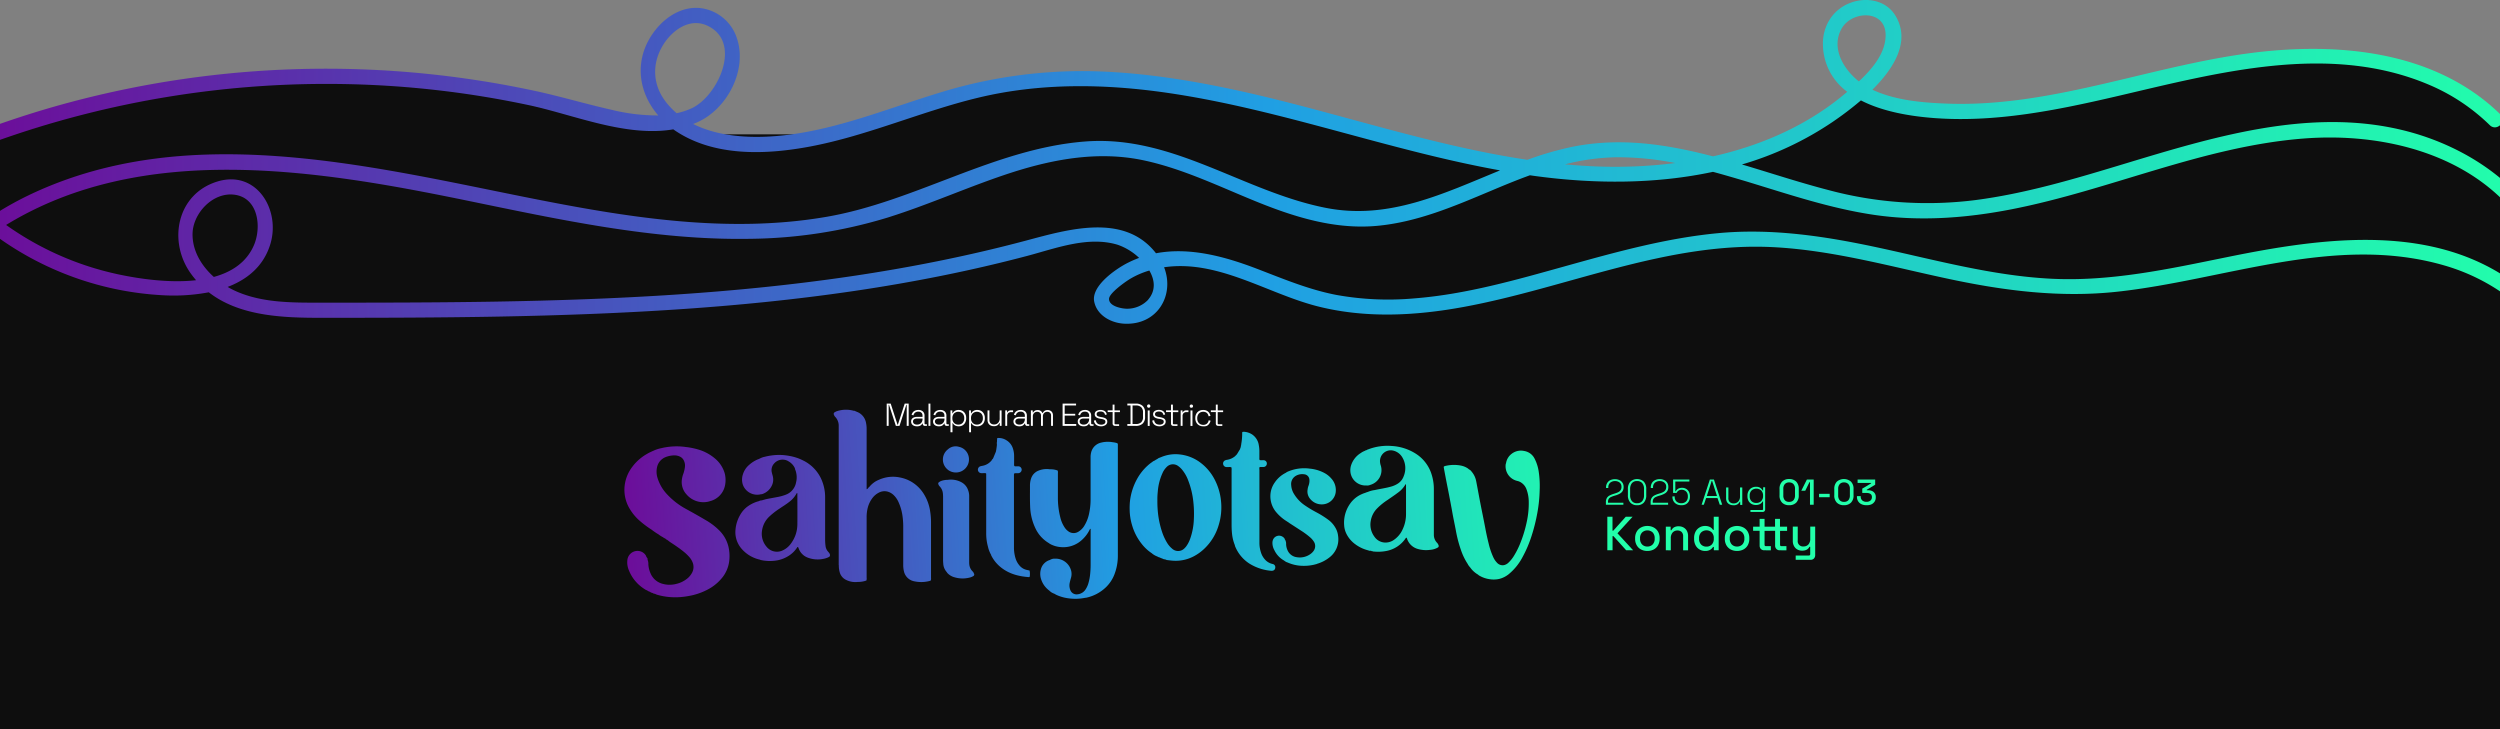 <svg id="Layer_2" data-name="Layer 2" xmlns="http://www.w3.org/2000/svg" xmlns:xlink="http://www.w3.org/1999/xlink" viewBox="0 0 1098.56 320.52"><rect x="0" y="0" width="1098.56" height="320.52" fill="#808080" stroke="none"/><defs><style>.cls-1{fill:none;}.cls-2{clip-path:url(#clip-path);}.cls-3{fill:#0e0e0e;}.cls-4{fill:url(#linear-gradient);}.cls-5{fill:#2fa;}.cls-6{fill:url(#linear-gradient-2);}.cls-7{fill:url(#linear-gradient-3);}.cls-8{fill:url(#linear-gradient-4);}.cls-9{fill:url(#linear-gradient-5);}.cls-10{fill:url(#linear-gradient-6);}.cls-11{fill:url(#linear-gradient-7);}.cls-12{fill:url(#linear-gradient-8);}.cls-13{fill:url(#linear-gradient-9);}.cls-14{fill:url(#linear-gradient-10);}.cls-15{fill:url(#linear-gradient-11);}.cls-16{fill:url(#linear-gradient-12);}.cls-17{fill:url(#linear-gradient-13);}.cls-18{fill:#fff;}</style><clipPath id="clip-path"><rect class="cls-1" width="1098.56" height="320.52"/></clipPath><linearGradient id="linear-gradient" x1="-33.77" y1="71.13" x2="1124.64" y2="71.13" gradientUnits="userSpaceOnUse"><stop offset="0" stop-color="#700696"/><stop offset="0.51" stop-color="#209fe3"/><stop offset="0.99" stop-color="#2fa"/></linearGradient><linearGradient id="linear-gradient-2" x1="264.49" y1="231.32" x2="711.48" y2="203.28" xlink:href="#linear-gradient"/><linearGradient id="linear-gradient-3" x1="265.16" y1="242.12" x2="712.15" y2="214.08" xlink:href="#linear-gradient"/><linearGradient id="linear-gradient-4" x1="265.09" y1="240.94" x2="712.08" y2="212.9" xlink:href="#linear-gradient"/><linearGradient id="linear-gradient-5" x1="264.29" y1="228.27" x2="711.28" y2="200.22" xlink:href="#linear-gradient"/><linearGradient id="linear-gradient-6" x1="264.95" y1="238.79" x2="711.94" y2="210.74" xlink:href="#linear-gradient"/><linearGradient id="linear-gradient-7" x1="265.73" y1="251.18" x2="712.72" y2="223.14" xlink:href="#linear-gradient"/><linearGradient id="linear-gradient-8" x1="264.13" y1="225.72" x2="711.12" y2="197.68" xlink:href="#linear-gradient"/><linearGradient id="linear-gradient-9" x1="264.92" y1="238.33" x2="711.92" y2="210.28" xlink:href="#linear-gradient"/><linearGradient id="linear-gradient-10" x1="265.44" y1="246.52" x2="712.43" y2="218.48" xlink:href="#linear-gradient"/><linearGradient id="linear-gradient-11" x1="264.68" y1="234.37" x2="711.67" y2="206.32" xlink:href="#linear-gradient"/><linearGradient id="linear-gradient-12" x1="265.17" y1="242.19" x2="712.16" y2="214.15" xlink:href="#linear-gradient"/><linearGradient id="linear-gradient-13" x1="263.26" y1="211.75" x2="710.25" y2="183.7" xlink:href="#linear-gradient"/></defs><title>RibbonWithBG</title><g class="cls-2"><path class="cls-3" d="M1098.56,55.06v48.07l-889,39.14-87.83-15L8.13,83.38,6.34,68.74,2.65,59l-.39-1s68.08-24.85,105.53-22.3c0,0,83.4-6.63,128.34,8.34s43.23,10.22,43.23,10.22l13.45-.68,4.25,1.19L305.13,59l7.76,4.09,28,.17L358.23,59l61.51-15.15,38.69-9.63,40.09,1.8L603.11,58.53l2,.51L662,73.29l22.13,1.92,50.06,1.7L779.11,65l9.1-6,28.34-18.55,28.6,7.83L882.6,49l57.53-13.22,67.74-11.29,38.81,2.38,25.53,8.91Z"/><polygon class="cls-3" points="1098.56 59.04 1098.56 320.52 0 320.52 0 59.04 605.14 59.04 662 73.29 684.13 75.21 734.19 76.91 779.11 65 788.21 59.04 1098.56 59.04"/><path class="cls-4" d="M1124.48,116.25c-9.31-31.25-38.27-51.73-68.94-59.12-41.12-9.91-83.6,3.24-122.81,15.09C911.47,78.65,890,85.08,867.89,87.94a167.75,167.75,0,0,1-64.52-4.45c-12.6-3.27-25.21-7.45-37.92-11.22a142,142,0,0,0,40.12-18.88,144.26,144.26,0,0,0,12.16-9.27c9.65,5,21.8,6.94,31.66,7.72,27.09,2.14,54.1-3.34,80.35-9.44,44.33-10.31,93.58-23.92,137.73-5.11A86.22,86.22,0,0,1,1094.07,55c3.06,3,7.76-1.7,4.7-4.69-27.44-26.85-67.62-31.49-104.2-27.65-46.75,4.92-91.45,24.65-139,22.87-10.82-.4-22.8-1.42-32.79-6.11,9.57-9.51,16.94-21.46,10.07-32.61C828.68,0,820-1.43,813,1.29,805,4.35,800.59,12,801.06,20.4a26.05,26.05,0,0,0,10.66,19.94c-16.87,14.49-37.36,23.51-59,28.37-20.17-5.28-40.61-8.44-61.59-4.24a139.55,139.55,0,0,0-19.94,5.75C631,64.26,592,51,552.5,41.72,529,36.22,505.08,32,480.94,31.31A212.78,212.78,0,0,0,412,41c-21.78,6.68-43.28,15.48-66,18.28-13.06,1.61-29,1.47-41.41-4.81.59-.23,1.17-.46,1.74-.71,13.33-5.84,22.4-23.3,17.31-37.47a19.28,19.28,0,0,0-16-12.75c-7.76-.79-14.9,3.67-19.57,9.56-9.7,12.24-8,27,1.19,37.63a84.15,84.15,0,0,1-20.32-2.44c-11.26-2.52-22.32-5.85-33.6-8.29A436.73,436.73,0,0,0,28.47,45.56C17.53,48.54,6.73,52-3.94,55.82c-4,1.44-2.27,7.86,1.77,6.41A431.32,431.32,0,0,1,154,37a425,425,0,0,1,78.45,9.22c19.63,4.2,42.67,14.15,63.42,10.62l.32.23c17.26,11.94,40.36,11,60,7.28C381.32,59.57,404.82,49,429.58,43c27.47-6.67,56-6.23,83.87-2.13,49.46,7.27,96.6,25.18,145.71,34-24.8,10.12-49,22-76.77,16.43C546,84.06,515.25,59.14,476.68,62.19,437,65.32,402.26,88.51,363.28,95.26c-43.74,7.58-88.48.13-131.48-8.45-71.22-14.22-150.92-34.23-220-.63A142.88,142.88,0,0,0-3,94.55c-.85-.67-1.69-1.35-2.51-2A128.67,128.67,0,0,1-27.41,68.83c-2.47-3.45-8.24-.13-5.74,3.36A137.36,137.36,0,0,0-8.65,98.36c-.72.51-1.44,1-2.15,1.54-3.42,2.5-.11,8.27,3.35,5.74q2.12-1.55,4.26-3a136.9,136.9,0,0,0,75.1,27.12,83,83,0,0,0,19.83-1.32c13.44,10.46,32.26,11.23,49.18,11.21,52.57,0,105.2-.21,157.66-3.75,51.42-3.46,102.8-10.23,152.68-23.42,12.56-3.31,26.83-8.88,39.85-4.93a26,26,0,0,1,9.44,5.77,47.59,47.59,0,0,0-5.36,2.37c-5.1,2.65-15.69,10-14.38,16.78,1.2,6.18,7.53,9.51,13.33,9.77,14.62.67,22.11-12.7,17.39-24.8,23.49-3.43,44.86,11.25,66.81,17,21.28,5.54,43.43,4.38,64.86.43,45.84-8.44,89.77-29,137.22-26.2,25.94,1.52,51.11,8.63,76.42,14,24.28,5.15,48.56,8.2,73.37,5.53,47.53-5.13,96-25.47,143.87-11.56a87.54,87.54,0,0,1,29.13,14.72c3.38,2.61,6.69-3.16,3.35-5.74C1070,97.46,1021,104.38,979,112.91c-25.85,5.26-51.82,11-78.37,9.53-25.28-1.37-49.83-8.11-74.45-13.45-23.46-5.09-47.25-8.81-71.3-6.52-22.58,2.14-44.51,8.21-66.29,14.28-22.08,6.15-44.41,12.63-67.36,14.39a128.17,128.17,0,0,1-33.82-1.51c-12.23-2.32-23.6-7.13-35.17-11.56-14.1-5.39-29.52-9.57-44.27-6.78-13.93-17.93-38.74-10.46-57.41-5.49C349.46,132.71,243.8,133,139.94,133c-12.07,0-24.75,0-36-4.92a36,36,0,0,1-3.91-2c8.67-3.3,15.87-9.13,18.8-18.93,4.51-15.07-6.19-32.61-23.3-27.39-17.78,5.43-21.82,26.14-11.78,40.3.77,1.08,1.58,2.1,2.41,3.07C74.24,124.48,61,122.47,52,120.56A132.89,132.89,0,0,1,2.68,98.85c60-36.74,136.39-24.3,201.94-10.83,41.12,8.45,82.77,17.64,125,16.92a214.2,214.2,0,0,0,60.6-9.39c18.48-5.79,36.15-13.87,54.58-19.81,18.8-6,38.41-9.47,58-5.23,17.59,3.8,33.81,11.87,50.41,18.53,16.4,6.59,33.71,11.81,51.59,10.23s34.3-8.67,50.6-15.52c5.59-2.36,11.2-4.67,16.88-6.73,1,.14,2,.3,3.08.43,25.36,3.39,52.08,3.48,77.37-1.94,4.69,1.27,9.34,2.64,13.95,4,18.77,5.68,37.45,12.07,56.92,14.92,20.1,2.94,40.33,1.42,60.2-2.44,43.22-8.42,84.15-27.65,128.37-31.11,34.56-2.71,73,6.41,94.94,35.35a67.92,67.92,0,0,1,11,21.75C1119.29,122.1,1125.71,120.36,1124.48,116.25ZM809.2,12.65c4.42-8,19.29-8.61,19.39,2.66.06,8-5.84,14.92-11.75,20.47C809.92,30.28,804.57,21.07,809.2,12.65ZM297.35,49.75a33.13,33.13,0,0,1-4.51-4.65c-6-7.52-6.54-16.76-1.66-25,3.87-6.55,11.66-12.43,19.48-8.89,15.91,7.21,4.77,31.22-6.9,36.45A34.4,34.4,0,0,1,297.35,49.75Zm207.14,82a12.66,12.66,0,0,1-9.28,3.91c-2.2,0-8-1.05-7.87-4.39.13-2.46,6.9-7.3,9.27-8.73a36.13,36.13,0,0,1,8.44-3.66C507.45,123,508,127.65,504.49,131.71ZM84.61,102.79c.11-9,8.84-18.4,18.31-17.24,10.64,1.3,12.12,14.28,8.62,22.3-3.27,7.5-9.78,11.7-17.58,13.84C88.49,116.78,84.52,110.2,84.61,102.79ZM697.05,72.92q-4.69-.27-9.38-.7A97,97,0,0,1,710,69.11a128.9,128.9,0,0,1,26.16,2.53A211.83,211.83,0,0,1,697.05,72.92Z"/><path class="cls-5" d="M705.67,221.79V220.7a3.57,3.57,0,0,1,.43-1.87,3.09,3.09,0,0,1,1.19-1.1,11.15,11.15,0,0,1,1.81-.73l.79-.25a7.24,7.24,0,0,0,1.37-.57,2.59,2.59,0,0,0,.92-.88,2.47,2.47,0,0,0,.34-1.36v-.06a2.25,2.25,0,0,0-.8-1.82,3.08,3.08,0,0,0-2-.66,3.22,3.22,0,0,0-2.15.7,2.63,2.63,0,0,0-.84,2.14v.2h-1v-.2a3.8,3.8,0,0,1,.51-2,3.23,3.23,0,0,1,1.4-1.26,4.94,4.94,0,0,1,4,0,3.13,3.13,0,0,1,1.81,2.91V214a3.35,3.35,0,0,1-.42,1.76,3.18,3.18,0,0,1-1.18,1.12,9.34,9.34,0,0,1-1.79.77l-.79.23a11.17,11.17,0,0,0-1.44.56,2.27,2.27,0,0,0-.91.78,2.42,2.42,0,0,0-.32,1.33v.37h6.75v.88Z"/><path class="cls-5" d="M719.37,222a3.85,3.85,0,0,1-2.94-1.13,4.63,4.63,0,0,1-1.09-3.35V215a4.64,4.64,0,0,1,1.09-3.36,4.4,4.4,0,0,1,5.89,0A4.68,4.68,0,0,1,723.4,215v2.53a4.67,4.67,0,0,1-1.08,3.35A3.86,3.86,0,0,1,719.37,222Zm0-.88a2.82,2.82,0,0,0,2.29-.94,4,4,0,0,0,.76-2.6v-2.66a4,4,0,0,0-.76-2.59,2.79,2.79,0,0,0-2.29-.94,2.76,2.76,0,0,0-2.28.94,4,4,0,0,0-.77,2.59v2.66a4,4,0,0,0,.77,2.6A2.79,2.79,0,0,0,719.37,221.13Z"/><path class="cls-5" d="M725.33,221.79V220.7a3.48,3.48,0,0,1,.43-1.87,3.09,3.09,0,0,1,1.19-1.1,10.79,10.79,0,0,1,1.81-.73l.79-.25a7.13,7.13,0,0,0,1.36-.57,2.36,2.36,0,0,0,1.26-2.24v-.06a2.25,2.25,0,0,0-.8-1.82,3.08,3.08,0,0,0-2-.66,3.23,3.23,0,0,0-2.15.7,2.66,2.66,0,0,0-.83,2.14v.2h-1v-.2a3.89,3.89,0,0,1,.5-2,3.28,3.28,0,0,1,1.4-1.26,4.59,4.59,0,0,1,2-.44,4.5,4.5,0,0,1,2,.42,3.19,3.19,0,0,1,1.34,1.17,3.24,3.24,0,0,1,.47,1.74V214a3.35,3.35,0,0,1-.42,1.76,3.18,3.18,0,0,1-1.18,1.12,9.24,9.24,0,0,1-1.78.77l-.79.23a11.36,11.36,0,0,0-1.45.56,2.3,2.3,0,0,0-.9.78,2.34,2.34,0,0,0-.32,1.33v.37h6.75v.88Z"/><path class="cls-5" d="M738.74,222a4.26,4.26,0,0,1-2-.46,3.51,3.51,0,0,1-1.35-1.3,3.75,3.75,0,0,1-.48-1.92v-.2h1v.15a2.71,2.71,0,0,0,.81,2.14,3,3,0,0,0,2.07.71,2.84,2.84,0,0,0,2.12-.78,2.91,2.91,0,0,0,.77-2.14v-.13a2.93,2.93,0,0,0-.74-2.09,2.87,2.87,0,0,0-3.08-.54,2.08,2.08,0,0,0-.72.55,3.44,3.44,0,0,0-.42.63H735.2v-5.9h7.15v.89h-6.17v4.28h.19a2.94,2.94,0,0,1,.51-.71,2.71,2.71,0,0,1,.89-.59,3.6,3.6,0,0,1,1.4-.23,3.42,3.42,0,0,1,1.74.45,3.3,3.3,0,0,1,1.23,1.28,4,4,0,0,1,.46,2v.16a4,4,0,0,1-.47,2,3.3,3.3,0,0,1-1.33,1.34A4.05,4.05,0,0,1,738.74,222Z"/><path class="cls-5" d="M747.73,221.79l3.62-11.06h1.8l3.62,11.06h-1.06l-1-2.94h-5l-1,2.94Zm2.29-3.85h4.46l-2.13-6.61h-.19Z"/><path class="cls-5" d="M761.56,222a3.44,3.44,0,0,1-1.53-.35,2.63,2.63,0,0,1-1.12-1,3.37,3.37,0,0,1-.42-1.76v-4.68h1v4.62a2.32,2.32,0,0,0,.63,1.81,2.48,2.48,0,0,0,1.69.56,2.68,2.68,0,0,0,2-.79,3.2,3.2,0,0,0,.79-2.36v-3.84h1v7.68h-.92v-1.42h-.19a2.9,2.9,0,0,1-.93,1.1A3.12,3.12,0,0,1,761.56,222Z"/><path class="cls-5" d="M767.88,218v-.19a4,4,0,0,1,.5-2.08,3.43,3.43,0,0,1,1.33-1.34,3.69,3.69,0,0,1,1.87-.48,3.36,3.36,0,0,1,2,.5,3.25,3.25,0,0,1,1,1.13h.19v-1.41h.88v9.64a1.24,1.24,0,0,1-.3.89,1.2,1.2,0,0,1-.92.31h-5.24v-.85h5.06a.42.42,0,0,0,.48-.48v-3.3h-.18a3,3,0,0,1-.58.74,2.71,2.71,0,0,1-1,.6,4,4,0,0,1-1.43.23,3.76,3.76,0,0,1-1.88-.48,3.33,3.33,0,0,1-1.33-1.35A4.16,4.16,0,0,1,767.88,218ZM771.8,221a2.84,2.84,0,0,0,2.12-.82,3.08,3.08,0,0,0,.81-2.26v-.12a3.07,3.07,0,0,0-.81-2.27,3.18,3.18,0,0,0-4.24,0,3,3,0,0,0-.82,2.27V218a3,3,0,0,0,.82,2.26A2.86,2.86,0,0,0,771.8,221Z"/><path class="cls-5" d="M786.19,222a4.2,4.2,0,0,1-3.07-1.1,4.34,4.34,0,0,1-1.15-3.3v-2.69a4.39,4.39,0,0,1,1.15-3.29,4.17,4.17,0,0,1,3.07-1.12,4.22,4.22,0,0,1,3.09,1.12,4.43,4.43,0,0,1,1.14,3.29v2.69a4.38,4.38,0,0,1-1.14,3.3A4.25,4.25,0,0,1,786.19,222Zm0-1.48a2.4,2.4,0,0,0,1.94-.75,3.2,3.2,0,0,0,.64-2.11v-2.85a3,3,0,0,0-.68-2.09,2.47,2.47,0,0,0-1.9-.73,2.42,2.42,0,0,0-1.9.75,3,3,0,0,0-.66,2.07v2.85a3.11,3.11,0,0,0,.64,2.12A2.42,2.42,0,0,0,786.19,220.53Z"/><path class="cls-5" d="M795.35,221.79V211.9h-.25l-1.82,3.73h-1.75l2.45-4.9h3v11.06Z"/><path class="cls-5" d="M799.34,218.49V217H804v1.49Z"/><path class="cls-5" d="M810.25,222a4.22,4.22,0,0,1-3.07-1.1,4.38,4.38,0,0,1-1.15-3.3v-2.69a4.43,4.43,0,0,1,1.15-3.29,4.79,4.79,0,0,1,6.16,0,4.39,4.39,0,0,1,1.15,3.29v2.69a4.34,4.34,0,0,1-1.15,3.3A4.23,4.23,0,0,1,810.25,222Zm0-1.48a2.42,2.42,0,0,0,2-.75,3.2,3.2,0,0,0,.63-2.11v-2.85a3,3,0,0,0-.68-2.09,2.46,2.46,0,0,0-1.9-.73,2.38,2.38,0,0,0-1.89.75,3,3,0,0,0-.67,2.07v2.85a3.16,3.16,0,0,0,.64,2.12A2.42,2.42,0,0,0,810.25,220.53Z"/><path class="cls-5" d="M820.16,222a5,5,0,0,1-2.17-.44,3.34,3.34,0,0,1-1.47-1.28,3.59,3.59,0,0,1-.53-2V218h1.66v.25a2.13,2.13,0,0,0,.68,1.65,2.65,2.65,0,0,0,1.83.61,2.55,2.55,0,0,0,1.77-.57,1.86,1.86,0,0,0,.63-1.44v-.14a1.59,1.59,0,0,0-.3-1,1.77,1.77,0,0,0-.81-.56,3.31,3.31,0,0,0-1.13-.18h-2v-1.91l3.89-2.29v-.22h-5.94v-1.49H824V213l-3.71,2.21v.22H821a4,4,0,0,1,1.58.31,2.89,2.89,0,0,1,1.21,1,2.74,2.74,0,0,1,.47,1.64v.19a3.28,3.28,0,0,1-.51,1.84,3.34,3.34,0,0,1-1.42,1.22A4.91,4.91,0,0,1,820.16,222Z"/><path class="cls-5" d="M706.3,241.81V227.06h2.27v6.13h.34l5.5-6.13h3l-6.66,7.27,6.89,7.48h-3.06l-5.64-6.26h-.34v6.26Z"/><path class="cls-5" d="M723.89,242.1a5.78,5.78,0,0,1-2.77-.64,4.72,4.72,0,0,1-1.91-1.85,5.59,5.59,0,0,1-.7-2.84v-.32a5.55,5.55,0,0,1,.7-2.83,4.76,4.76,0,0,1,1.91-1.84,5.67,5.67,0,0,1,2.77-.66,5.77,5.77,0,0,1,2.78.66,4.76,4.76,0,0,1,1.91,1.84,5.45,5.45,0,0,1,.7,2.83v.32a5.49,5.49,0,0,1-.7,2.84,4.72,4.72,0,0,1-1.91,1.85A5.87,5.87,0,0,1,723.89,242.1Zm0-1.94a3.09,3.09,0,0,0,2.32-.91,3.49,3.49,0,0,0,.9-2.54v-.19a3.55,3.55,0,0,0-.88-2.54,3.4,3.4,0,0,0-4.65,0,3.47,3.47,0,0,0-.9,2.54v.19a3.49,3.49,0,0,0,.9,2.54A3.1,3.1,0,0,0,723.89,240.16Z"/><path class="cls-5" d="M732,241.81V231.42h2.12V233h.34a3.18,3.18,0,0,1,1-1.18,3.83,3.83,0,0,1,2.26-.55,4.14,4.14,0,0,1,2.09.53,3.75,3.75,0,0,1,1.45,1.48,4.75,4.75,0,0,1,.52,2.31v6.24h-2.17v-6.07a2.63,2.63,0,0,0-.67-2,2.58,2.58,0,0,0-1.85-.65A2.79,2.79,0,0,0,735,234a3.69,3.69,0,0,0-.81,2.57v5.25Z"/><path class="cls-5" d="M749.23,242.1a4.65,4.65,0,0,1-4.14-2.45,5.89,5.89,0,0,1-.66-2.88v-.32a5.84,5.84,0,0,1,.65-2.86,4.55,4.55,0,0,1,1.75-1.83,4.64,4.64,0,0,1,2.4-.64,4.94,4.94,0,0,1,1.7.26,3.54,3.54,0,0,1,1.12.64,3.12,3.12,0,0,1,.68.81h.33v-5.77h2.17v14.75H753.1v-1.48h-.33a3.89,3.89,0,0,1-1.21,1.22A4.12,4.12,0,0,1,749.23,242.1Zm.61-1.9a3.19,3.19,0,0,0,2.33-.9,3.5,3.5,0,0,0,.91-2.59v-.19a3.48,3.48,0,0,0-.9-2.57,3.43,3.43,0,0,0-4.65,0,3.45,3.45,0,0,0-.91,2.57v.19a3.5,3.5,0,0,0,.91,2.59A3.16,3.16,0,0,0,749.84,240.2Z"/><path class="cls-5" d="M763.3,242.1a5.81,5.81,0,0,1-2.77-.64,4.79,4.79,0,0,1-1.91-1.85,5.58,5.58,0,0,1-.69-2.84v-.32a5.55,5.55,0,0,1,.69-2.83,4.83,4.83,0,0,1,1.91-1.84,6.16,6.16,0,0,1,5.55,0,4.73,4.73,0,0,1,1.92,1.84,5.55,5.55,0,0,1,.69,2.83v.32a5.58,5.58,0,0,1-.69,2.84,4.69,4.69,0,0,1-1.92,1.85A5.85,5.85,0,0,1,763.3,242.1Zm0-1.94a3.11,3.11,0,0,0,2.33-.91,3.48,3.48,0,0,0,.89-2.54v-.19a3.5,3.5,0,0,0-.88-2.54,3.4,3.4,0,0,0-4.65,0,3.51,3.51,0,0,0-.89,2.54v.19a3.52,3.52,0,0,0,.89,2.54A3.1,3.1,0,0,0,763.3,240.16Z"/><path class="cls-5" d="M775.29,241.81a2,2,0,0,1-1.51-.57,2.09,2.09,0,0,1-.56-1.52v-6.47h-2.86v-1.83h2.86V228h2.17v3.44h2.45v1.83h-2.45v6.09c0,.42.2.63.59.63h2.17v1.84Zm6.82,0a2,2,0,0,1-1.51-.57,2.06,2.06,0,0,1-.57-1.52v-6.47h-2.19v-1.83H780V228h2.17v3.44h3.12v1.83H782.2v6.09c0,.42.2.63.61.63H785v1.84Z"/><path class="cls-5" d="M789.07,246v-1.9h5.79c.39,0,.59-.21.59-.63v-3.2h-.34a2.65,2.65,0,0,1-.58.81,3,3,0,0,1-1,.64,4.56,4.56,0,0,1-1.64.25,4.21,4.21,0,0,1-2.11-.52,3.68,3.68,0,0,1-1.45-1.5,4.61,4.61,0,0,1-.53-2.29v-6.26h2.17v6.09a2.31,2.31,0,0,0,2.55,2.63,2.77,2.77,0,0,0,2.14-.88,3.69,3.69,0,0,0,.81-2.57v-5.27h2.17v12.51a2.09,2.09,0,0,1-.56,1.52,2,2,0,0,1-1.53.57Z"/><path class="cls-6" d="M309.69,259.68a20.23,20.23,0,0,0,7.86-6.08,14.45,14.45,0,0,0,2.77-6.26,18.37,18.37,0,0,0,0-6,15,15,0,0,0-4-8,27.92,27.92,0,0,0-6.14-4.74c-2.9-1.73-5.86-3.38-8.81-5a32.08,32.08,0,0,1-8.09-6.23,18.24,18.24,0,0,1-4.32-7.26,9.16,9.16,0,0,1-.17-5.11,6.15,6.15,0,0,1,3.67-4.13,10.59,10.59,0,0,1,4-.76,5.27,5.27,0,0,1,2.3.53,3.53,3.53,0,0,1,1.73,1.72,5,5,0,0,1,.47,2.94,14.48,14.48,0,0,1-.73,3,9.63,9.63,0,0,0-.54,2.08,8,8,0,0,0,2,6.9,9.73,9.73,0,0,0,10.53,2.88,8.93,8.93,0,0,0,6.43-7.18,11.71,11.71,0,0,0,0-4.09,7.4,7.4,0,0,0-.27-1.15,13.25,13.25,0,0,0-3.65-5.78,20,20,0,0,0-8.35-4.56,32.6,32.6,0,0,0-5.19-1,29.09,29.09,0,0,0-10.72.56,15.33,15.33,0,0,0-3.37,1.12l0,0-.51.21h0l-.07.05c-.68.32-1.38.61-2,1a20.92,20.92,0,0,0-7,6.24,16.7,16.7,0,0,0-2.84,6.59,16.13,16.13,0,0,0,2.15,11.62,21.59,21.59,0,0,0,4.2,5,43.3,43.3,0,0,0,5.35,4,28.89,28.89,0,0,0,3.06,2.08A10.07,10.07,0,0,0,291.2,236c.17.11.34.22.5.34l.19.09.22.14.2.08.23.17a.67.67,0,0,0,.38.28h0l.36.21a.12.12,0,0,0,.12.08c.35.26.68.53,1,.77,1.9,1.24,3.79,2.49,5.57,3.9a20.84,20.84,0,0,1,3,2.8,7.94,7.94,0,0,1,1.39,2.3,5.34,5.34,0,0,1-.19,4.39,8.19,8.19,0,0,1-2.6,3,11.65,11.65,0,0,1-4.28,2,11.5,11.5,0,0,1-6.7-.18,7.85,7.85,0,0,1-4.69-4.34,11.26,11.26,0,0,1-1-4.08,4.6,4.6,0,0,0-.35-2,.94.94,0,0,0-.22-.85h0a.28.28,0,0,1-.16-.3.15.15,0,0,0-.06-.13.39.39,0,0,1-.22-.43,4.33,4.33,0,0,0-3.21-2.13,4.49,4.49,0,0,0-5,3.95,9,9,0,0,0,.66,4.54,17.27,17.27,0,0,0,7.32,8.52,1.43,1.43,0,0,0,.69.27h0l.23.2a.49.49,0,0,0,.51.23l.4.21h0l.36.19,0,.05.06,0,.33.17c0,.07.08.08.15,0l.7.29a.5.5,0,0,0,.54.15l.29.12a5.73,5.73,0,0,0,1.31.48,27.83,27.83,0,0,0,4.89.87A30.47,30.47,0,0,0,302,262a28.73,28.73,0,0,0,7.73-2.32"/><path class="cls-7" d="M477.07,262.7a17.94,17.94,0,0,0,9.11-4.85,15.72,15.72,0,0,0,3.47-5.3,22.69,22.69,0,0,0,1.56-8.55q0-23.83,0-47.67v-.87a.85.85,0,0,0-.23-.7,9,9,0,0,0-2-.43,12.2,12.2,0,0,0-5.14.17,5.79,5.79,0,0,0-4.32,4.13,8.43,8.43,0,0,0-.29,2.45c0,6,0,12,0,17.95a29.77,29.77,0,0,1-.8,7.28,16.36,16.36,0,0,1-1.87,4.58,7.64,7.64,0,0,1-2.6,2.7,3.9,3.9,0,0,1-4.47-.09,6.32,6.32,0,0,1-1.58-1.6,13.53,13.53,0,0,1-2-4.61,34.7,34.7,0,0,1-1.05-8.67c0-3.56,0-7.13,0-10.7a2.36,2.36,0,0,0-.1-1.15,8.37,8.37,0,0,0-3.18-.55c-.43,0-.86-.1-1.29-.1a9.53,9.53,0,0,0-4.3.84,5.55,5.55,0,0,0-2.87,3.2,9.66,9.66,0,0,0-.52,3.4c0,3-.07,6,.07,9a24,24,0,0,0,2.23,9.4,14.85,14.85,0,0,0,6,6.7,4.6,4.6,0,0,0,.53.37,11.72,11.72,0,0,0,4.62,1.37,12.06,12.06,0,0,0,9.58-3.34,14.81,14.81,0,0,0,3.24-4.41c.06-.12.1-.27.29-.25,0,0,.09,0,.09,0,0,.32,0,.65,0,1,0,5,0,9.94,0,14.91,0,1.25-.07,2.52-.19,3.77a22.14,22.14,0,0,1-.73,4,9.69,9.69,0,0,1-1.26,2.85,4.73,4.73,0,0,1-3.64,2.23,2.91,2.91,0,0,1-3.13-1.94,5.49,5.49,0,0,1-.23-3.18c.14-.7.34-1.4.54-2.09a6.07,6.07,0,0,0,.12-3,7.07,7.07,0,0,0-7.21-5.46,3.59,3.59,0,0,0-2.15.57,5.79,5.79,0,0,0-4,4.14,7.56,7.56,0,0,0,.23,4.65,9.84,9.84,0,0,0,3.48,4.66,5.54,5.54,0,0,0,1.95,1.29l.06,0,.41.2h0c.22.13.42.27.65.38a18.42,18.42,0,0,0,5.38,1.54,21.62,21.62,0,0,0,7.52-.27"/><path class="cls-8" d="M600.39,197.8l-.5.21-.06,0v.07a7.84,7.84,0,0,0-1.88,1,9.88,9.88,0,0,0-4.25,5.4,7.08,7.08,0,0,0-.1,3.95,6.69,6.69,0,0,0,6.8,4.9,3.4,3.4,0,0,0,1.78-.28,6.72,6.72,0,0,0,4.52-8.63,6.69,6.69,0,0,1-.29-1.48,4.73,4.73,0,0,1,5.49-5,6.3,6.3,0,0,1,4.29,3,9.19,9.19,0,0,1,.63,8.3,6.32,6.32,0,0,1-2.37,3.13,10.86,10.86,0,0,1-3.13,1.44c-2.39.68-4.84,1-7.27,1.54a11.13,11.13,0,0,0-3,.82l-.49.13s-.06,0-.07,0l-.09.09c-.68.25-1.37.45-2,.75a12.19,12.19,0,0,0-5,4,14.49,14.49,0,0,0-2.74,9.76,9.72,9.72,0,0,0,.92,3.53,12.58,12.58,0,0,0,4,4.75,15.85,15.85,0,0,0,5.73,2.68,1.53,1.53,0,0,0,1.17.12c.1.25.32.21.52.21a1.74,1.74,0,0,0,.84.18,18.78,18.78,0,0,0,5.79-.35,13.14,13.14,0,0,0,7.83-5.18c.16-.24.28-.51.63-.58a3.35,3.35,0,0,1,.18.38,6.9,6.9,0,0,0,4.77,4.59,13.07,13.07,0,0,0,5.46.38,8.19,8.19,0,0,0,2.3-.53,6.25,6.25,0,0,0,1-.48.76.76,0,0,0,.33-1,3,3,0,0,0-.74-1.18,5,5,0,0,1-1.32-3.23c0-.46,0-.93,0-1.4,0-6.23,0-12.46,0-18.69a21.2,21.2,0,0,0-1.44-7.91,16.65,16.65,0,0,0-6.77-8,22,22,0,0,0-10.2-3.21,23.68,23.68,0,0,0-10.5,1.5,1.32,1.32,0,0,0-.64.36m17.32,16.64c0,3.82,0,7.64,0,11.46a15.49,15.49,0,0,1-1.5,6.69,11.09,11.09,0,0,1-3.82,4.6,6.33,6.33,0,0,1-3,1.14,5.83,5.83,0,0,1-5.47-2.41,8.89,8.89,0,0,1-1.72-7,10.15,10.15,0,0,1,2.84-5.58,27.62,27.62,0,0,1,4.7-3.78c1.42-1,2.86-1.93,4.25-3a11.64,11.64,0,0,0,3.44-3.68s.1-.07.27-.19Z"/><path class="cls-9" d="M349.27,205.94a9.31,9.31,0,0,1,.53,6.11,7.1,7.1,0,0,1-4.45,5.31,19.11,19.11,0,0,1-3.51,1c-1.63.32-3.26.6-4.89.92-.59.12-1.18.31-1.77.47l-.37.13a3,3,0,0,0-1.36.34,14.74,14.74,0,0,0-4.13,1.79A11.69,11.69,0,0,0,325.4,226a15.42,15.42,0,0,0-2.19,6.58,11.1,11.1,0,0,0,3,8.93,14.8,14.8,0,0,0,7.73,4.42,1.28,1.28,0,0,0,.29.14,18.57,18.57,0,0,0,7,.22,14.23,14.23,0,0,0,5.58-2.2,12.36,12.36,0,0,0,3.29-3.24c.13-.18.19-.47.51-.49.26.22.3.56.43.85a6.68,6.68,0,0,0,3.79,3.78,12.17,12.17,0,0,0,7,.58,8.33,8.33,0,0,0,2.35-.78.87.87,0,0,0,.51-1.07,1.8,1.8,0,0,0-.36-.78c-.17-.23-.38-.43-.56-.66a4.48,4.48,0,0,1-1-2.33,21.83,21.83,0,0,1-.19-2.69q0-9.24,0-18.48a19.47,19.47,0,0,0-1.79-8.48,16.9,16.9,0,0,0-7.72-7.88,21.09,21.09,0,0,0-6.11-2.06,24.16,24.16,0,0,0-4.94-.45,26.14,26.14,0,0,0-6.09.84,6.69,6.69,0,0,0-2.1.79l-.29.09c0,.1-.07.13-.16.08a13.26,13.26,0,0,0-4,2.41,8.88,8.88,0,0,0-2.92,4.3,7.16,7.16,0,0,0,0,4.66,6.68,6.68,0,0,0,7.83,4.12,2.67,2.67,0,0,0,.64-.09,7.09,7.09,0,0,0,4.49-4.35,6,6,0,0,0,.3-2.76c-.09-.84-.41-1.61-.57-2.41a4.29,4.29,0,0,1,1.1-4,4.91,4.91,0,0,1,6.31-.83,6.64,6.64,0,0,1,2.82,3.19m1,10.81c0,4.57.06,9.15,0,13.73a14.2,14.2,0,0,1-2.76,8.27,9.17,9.17,0,0,1-4.08,3.27,5.81,5.81,0,0,1-6.58-1.65,8.72,8.72,0,0,1-2.09-7.34,10.37,10.37,0,0,1,3.31-6.16,32.29,32.29,0,0,1,4.34-3.37c1.46-1,3-1.93,4.34-3A11.42,11.42,0,0,0,350,216.9l.16-.26Z"/><path class="cls-10" d="M512,245.81a.27.27,0,0,0,.3.08,1,1,0,0,0,.6.22c.79.09,1.57.21,2.36.26a17,17,0,0,0,9.09-1.8,20.54,20.54,0,0,0,5.36-3.95,23.13,23.13,0,0,0,5.7-9.54,26.46,26.46,0,0,0,1.16-10.65,25.82,25.82,0,0,0-2.85-9.77,21.71,21.71,0,0,0-6.21-7.36,18.3,18.3,0,0,0-9.55-3.65,16.15,16.15,0,0,0-7.7,1.21h0l-.33.12-.23.11a2.27,2.27,0,0,0-1,.51l-.31.16h-.08l0,.07L508,202h-.08l-.05.07-.63.39-.39.16h0c-.05,0-.08,0-.08.07l-.24.18c-.1,0-.17,0-.19.13a15.21,15.21,0,0,0-1.95,1.52,22.48,22.48,0,0,0-4.85,6.16,26.33,26.33,0,0,0-3,9.51,29.63,29.63,0,0,0-.14,3.77,24.86,24.86,0,0,0,1.05,6.8,23.65,23.65,0,0,0,4.06,8,18.79,18.79,0,0,0,4.6,4.34,7.71,7.71,0,0,0,2,1.26h0l.45.18a2.55,2.55,0,0,0,1,.4l.06.07.08,0,.27.14.24.08q0,.09.12.06l.46.16h0a2.2,2.2,0,0,0,1.27.35m5.54-41.09a8.91,8.91,0,0,1,1.69,1.5,16.21,16.21,0,0,1,2.84,4.93,35.94,35.94,0,0,1,2.28,9.64,47.42,47.42,0,0,1,.2,7.34A28.47,28.47,0,0,1,523,236.7a12.81,12.81,0,0,1-1.79,3.44,8.67,8.67,0,0,1-.64.72,3.88,3.88,0,0,1-5.46.28,10.23,10.23,0,0,1-2.08-2.32,23.26,23.26,0,0,1-2.36-5,40.46,40.46,0,0,1-1.72-7.45,47.39,47.39,0,0,1-.37-6.46,29.54,29.54,0,0,1,.17-3.79,23.86,23.86,0,0,1,2.4-8.91,9.45,9.45,0,0,1,1.64-2.13,3.83,3.83,0,0,1,4.78-.4"/><path class="cls-11" d="M661.69,203.7a6.6,6.6,0,0,0,5,7.62,5.26,5.26,0,0,1,1.6.64,6,6,0,0,1,2.59,3.34,15.77,15.77,0,0,1,.88,4.76,38.44,38.44,0,0,1-1,9.86,53.93,53.93,0,0,1-2.41,8,35.89,35.89,0,0,1-3.24,6.58,14.3,14.3,0,0,1-2.18,2.67,4.1,4.1,0,0,1-2.14,1.18,3.33,3.33,0,0,1-3-1.11,8.57,8.57,0,0,1-1.57-2.31,31.85,31.85,0,0,1-2.1-6.22c-.54-2.13-1-4.27-1.41-6.44-.71-3.78-1.51-7.55-2.24-11.32-.62-3.18-1.18-6.38-1.81-9.55a8.89,8.89,0,0,0-2-4.15,2.57,2.57,0,0,0-1-.91l-.22-.18a.21.21,0,0,1-.22-.18,8.41,8.41,0,0,0-3.14-1.37,16,16,0,0,0-6.74.09,1.61,1.61,0,0,0-.91.38,2.67,2.67,0,0,0,0,.4c.33,1.77.66,3.53,1,5.3.43,2.22.88,4.44,1.31,6.66.49,2.58,1,5.16,1.45,7.74s1.07,5.35,1.56,8a54.46,54.46,0,0,0,2.24,8.54,26.43,26.43,0,0,0,3,6.17,3,3,0,0,0,.62.92v0a.17.17,0,0,0,.1.16.18.18,0,0,0,.12.13v.07h.06l.15.19a10.92,10.92,0,0,0,3,2.87h0l.35.2c0,.05,0,.08.09.07a2.8,2.8,0,0,0,.32.29,12.16,12.16,0,0,0,4.64,1.7,11.52,11.52,0,0,0,4.3-.08,10.92,10.92,0,0,0,4.3-2.16,24.41,24.41,0,0,0,6.15-7.73,51.65,51.65,0,0,0,3.69-8.62,77.14,77.14,0,0,0,2.69-10.67,62.81,62.81,0,0,0,1-9.87,42.69,42.69,0,0,0-.45-8.3,18.21,18.21,0,0,0-1.78-5.52,6.2,6.2,0,0,0-4.19-3.29c-.28-.06-.57-.12-.85-.16a6.62,6.62,0,0,0-5.08,1.35,6.38,6.38,0,0,0-2.46,4.3"/><path class="cls-12" d="M368.6,248.37a10.47,10.47,0,0,0,.42,3.2,5.19,5.19,0,0,0,2.41,3.06,9.05,9.05,0,0,0,5.51,1.08,10.12,10.12,0,0,0,3.8-.64,3.62,3.62,0,0,0,.08-1.27V227.42a16.27,16.27,0,0,1,.46-4.17,12,12,0,0,1,2.06-4.37,8.26,8.26,0,0,1,2.76-2.36,5.29,5.29,0,0,1,4.19-.42,6.32,6.32,0,0,1,2.54,1.59,9.85,9.85,0,0,1,1.9,2.73,22.16,22.16,0,0,1,1.93,6.94,32.75,32.75,0,0,1,.24,4.53c0,5.48,0,11,0,16.43a11.47,11.47,0,0,0,.3,2.68,5.72,5.72,0,0,0,4.41,4.41,14.42,14.42,0,0,0,7.06-.17,1.64,1.64,0,0,0,.35-.18,3,3,0,0,0,.09-1.21q0-12.06,0-24.11a30.55,30.55,0,0,0-.37-5,19.72,19.72,0,0,0-3.43-8.64,16,16,0,0,0-4.28-4.07,15.68,15.68,0,0,0-5.59-2.22,15,15,0,0,0-9.19,1,10.32,10.32,0,0,0-4.12,3,.2.2,0,0,0-.14.15.61.61,0,0,0-.32.33h0c-.3.18-.36.63-.85.68v-1.21q0-12.65,0-25.28a12.24,12.24,0,0,0-.25-2.57,6.32,6.32,0,0,0-3.63-4.78.16.16,0,0,0-.14-.08.21.21,0,0,1-.28-.12.36.36,0,0,0-.2-.06.18.18,0,0,1-.24-.11l-.57-.23a.19.19,0,0,0-.26,0,12.83,12.83,0,0,0-7.24.07,4.64,4.64,0,0,0-1.18.53.82.82,0,0,0-.4,1.1,2.88,2.88,0,0,0,.7,1.08,5.57,5.57,0,0,1,1.42,3.53c0,.47,0,.94,0,1.4q0,10.44,0,20.86,0,19.6,0,39.22"/><path class="cls-13" d="M545.42,195.37c0,.07,0,.14,0,.2a1.1,1.1,0,0,0-.16.75l-.42,1.16-1.31,2.14-.15.18h-.06v.07a.24.24,0,0,0-.14.14l-.17.14h0l-.31.33a7.24,7.24,0,0,1-3.61,1.59,2.31,2.31,0,0,0-.62.18,1.5,1.5,0,0,0-1,1.65,1.53,1.53,0,0,0,1.46,1.34c.32,0,.65,0,1,0a2.51,2.51,0,0,1,1.18.11,4,4,0,0,1,.08,1.29q0,11.44,0,22.9c0,1.55,0,3.1.16,4.65a18.18,18.18,0,0,0,1.3,5.43,1.36,1.36,0,0,0,0,.21,16.3,16.3,0,0,0,6.28,7.77,21.54,21.54,0,0,0,9.42,3.2,3.76,3.76,0,0,0,.75,0,1.37,1.37,0,0,0,1.27-1.26,1.42,1.42,0,0,0-1.13-1.7,6.37,6.37,0,0,1-2.86-1.44,8.31,8.31,0,0,1-2.31-3.71,13.4,13.4,0,0,1-.65-4.36c0-5.87,0-11.74,0-17.61q0-7.14,0-14.27a3.69,3.69,0,0,1,0-1.11,1.41,1.41,0,0,1,.8-.13c.33,0,.65,0,1,0a1.49,1.49,0,0,0,1.46-1.45,1.43,1.43,0,0,0-1.37-1.53c-.28,0-.57,0-.86,0a2.7,2.7,0,0,1-.91-.07,1.1,1.1,0,0,1-.14-.77c0-1,0-1.95,0-2.92a14.47,14.47,0,0,0-.24-2.79,6.92,6.92,0,0,0-2.73-4.62,7.24,7.24,0,0,0-4.15-1.33c-.15,0-.27.07-.44.27a25.3,25.3,0,0,1-.46,5.38"/><path class="cls-14" d="M578.68,247.77a15.91,15.91,0,0,0,5.45-2.78,10,10,0,0,0,3.87-9.43,9.19,9.19,0,0,0-.66-2.61,11.34,11.34,0,0,0-3.6-4.51,41,41,0,0,0-5.3-3.33,49.45,49.45,0,0,1-5.53-3.37,16.28,16.28,0,0,1-4.22-4.57,8.25,8.25,0,0,1-1.31-4,4.12,4.12,0,0,1,2-4.05,5.6,5.6,0,0,1,3.75-.7,2.51,2.51,0,0,1,2.26,2.5,4.67,4.67,0,0,1-.05,1.18,6.32,6.32,0,0,1-.35,1.36,6.46,6.46,0,0,0-.4,1.67,5,5,0,0,0,1.09,4.05,6.51,6.51,0,0,0,5.5,2.45,6.12,6.12,0,0,0,5.75-5.24,7.52,7.52,0,0,0-1.81-6,10.8,10.8,0,0,0-3.37-2.67,17.09,17.09,0,0,0-6.19-1.79,18.16,18.16,0,0,0-9.33,1.17,4.18,4.18,0,0,0-1.21.66,12.67,12.67,0,0,0-4.83,4.21,10.4,10.4,0,0,0-1.92,5.2,10.85,10.85,0,0,0,2.61,8,19.27,19.27,0,0,0,4.72,4h0l.21.14c0,.07,0,.1.13.08l.3.2.36.27h0q2.54,1.64,5.06,3.28a33.77,33.77,0,0,1,4.15,3.08,8.63,8.63,0,0,1,1.48,1.71,3.6,3.6,0,0,1-.19,4.32,5.65,5.65,0,0,1-1.16,1.13,8,8,0,0,1-6.23,1.45,5.11,5.11,0,0,1-3.92-3,7.25,7.25,0,0,1-.64-2.59,3.83,3.83,0,0,0-.41-2l0,0a.21.21,0,0,1-.14-.26,2,2,0,0,0-.81-1,2.87,2.87,0,0,0-4.36,1.11,3.41,3.41,0,0,0-.29,1.25,6.56,6.56,0,0,0,.84,3.41,10.19,10.19,0,0,0,4.27,4.56,4.27,4.27,0,0,0,1.57.87l0,0a16.91,16.91,0,0,0,6.71,1.46,19.72,19.72,0,0,0,6.29-.87"/><path class="cls-15" d="M447.59,207.91a1.55,1.55,0,0,0,1.36-1.56,1.51,1.51,0,0,0-1.36-1.44c-.39,0-.79,0-1.19,0-.24,0-.51.05-.7-.19a3.13,3.13,0,0,1-.08-1.06v-3.24a10.3,10.3,0,0,0-.51-3.3,6.47,6.47,0,0,0-2.68-3.54,6.4,6.4,0,0,0-4.19-1.1,5.78,5.78,0,0,0-.12,1.53,2.84,2.84,0,0,0-.06,1.16c0,.14,0,.28,0,.42-.07.69-.18,1.39-.28,2.08l-.05.09v.1c0,.23-.09.44-.13.66l-1.16,2.79c-.05.09-.09.18-.15.27a2.73,2.73,0,0,0-.66.91l-.24.21a6.63,6.63,0,0,1-3.74,2,7.35,7.35,0,0,0-.84.19,1.56,1.56,0,0,0-1.09,1.35A1.54,1.54,0,0,0,431,207.9c.49.06,1,0,1.51,0,.27,0,.58-.08.85.24,0,.37,0,.79,0,1.22q0,12.54,0,25.06a21.92,21.92,0,0,0,.79,5.87,12.52,12.52,0,0,0,1.35,3.5,1.41,1.41,0,0,0,.08.31,15.82,15.82,0,0,0,4.35,5.3c3.53,2.78,7.66,3.86,12.05,4.19a.52.52,0,0,0,.49-.14,7.19,7.19,0,0,0-.06-2.75l-1.16-.25a5.78,5.78,0,0,1-3.2-1.88,8.74,8.74,0,0,1-1.75-3.08,16,16,0,0,1-.74-5V209.3c0-.22,0-.44,0-.65s0-.44.17-.62a2.22,2.22,0,0,1,.93-.09c.29,0,.58,0,.86,0"/><path class="cls-16" d="M428,252.13a2.19,2.19,0,0,0-.66-1.09,5,5,0,0,1-1.38-2.76,9.37,9.37,0,0,1-.08-1.5q0-13.58,0-27.13c0-.58,0-1.16,0-1.74a7.16,7.16,0,0,0-.44-2.43,6.15,6.15,0,0,0-2.87-3.52,9.68,9.68,0,0,0-6.15-1.1,8.16,8.16,0,0,0-2.86.5,3.74,3.74,0,0,0-1,.57.66.66,0,0,0-.25.76,2.54,2.54,0,0,0,.66,1.1,5.17,5.17,0,0,1,1.34,2.88,12.58,12.58,0,0,1,.1,1.62V245.5a19.49,19.49,0,0,0,.08,2.16,6,6,0,0,0,1.52,3.71,3.41,3.41,0,0,0,.3.44,6.64,6.64,0,0,0,3.11,1.86,12.49,12.49,0,0,0,7.14,0,5.79,5.79,0,0,0,1.08-.49.8.8,0,0,0,.42-1"/><path class="cls-17" d="M425.69,200.8a5.55,5.55,0,0,0-4.32-4.46,5,5,0,0,0-4.82,1.1,5.67,5.67,0,0,0,0,9v.06l.06,0v0a5.76,5.76,0,0,0,9.07-5.77"/><path class="cls-18" d="M389.64,187.14v-9.79h1.75l3,9.25h.16l3-9.25h1.74v9.79h-.86v-9.26h-.17l-3,9.26h-1.6l-3-9.26h-.17v9.26Z"/><path class="cls-18" d="M402.91,187.33a3.33,3.33,0,0,1-1.29-.24,2.22,2.22,0,0,1-.92-.72,2,2,0,0,1-.33-1.15,1.85,1.85,0,0,1,.33-1.13,2.07,2.07,0,0,1,.91-.67,3.46,3.46,0,0,1,1.27-.23h2.49v-.54a1.75,1.75,0,0,0-.47-1.29,1.91,1.91,0,0,0-1.39-.46,2.17,2.17,0,0,0-1.42.44,2.15,2.15,0,0,0-.7,1.18l-.81-.24a3,3,0,0,1,.53-1.08,2.54,2.54,0,0,1,1-.77,3.33,3.33,0,0,1,1.44-.28,2.75,2.75,0,0,1,2,.67,2.45,2.45,0,0,1,.71,1.87V186q0,.42.39.42h.66v.73h-.9a.91.91,0,0,1-.68-.26,1,1,0,0,1-.25-.71v-.1h-.14a2.88,2.88,0,0,1-.47.6,2,2,0,0,1-.75.48A3.21,3.21,0,0,1,402.91,187.33Zm.06-.75a2.42,2.42,0,0,0,1.74-.65,2.48,2.48,0,0,0,.66-1.84v-.17H402.9a2.15,2.15,0,0,0-1.21.31,1.1,1.1,0,0,0-.49,1,1.19,1.19,0,0,0,.5,1A2.1,2.1,0,0,0,403,186.58Z"/><path class="cls-18" d="M408,187.14v-9.79h.84v9.79Z"/><path class="cls-18" d="M412.56,187.33a3.38,3.38,0,0,1-1.3-.24,2.18,2.18,0,0,1-.91-.72,1.91,1.91,0,0,1-.34-1.15,1.79,1.79,0,0,1,.34-1.13,2,2,0,0,1,.91-.67,3.42,3.42,0,0,1,1.27-.23H415v-.54a1.71,1.71,0,0,0-.48-1.29,1.9,1.9,0,0,0-1.38-.46,2,2,0,0,0-2.13,1.62l-.81-.24a3.2,3.2,0,0,1,.53-1.08,2.58,2.58,0,0,1,1-.77,3.33,3.33,0,0,1,1.44-.28,2.77,2.77,0,0,1,2,.67,2.44,2.44,0,0,1,.7,1.87V186a.37.37,0,0,0,.4.42h.65v.73H416a.94.94,0,0,1-.69-.26,1,1,0,0,1-.25-.71v-.1h-.14a2.88,2.88,0,0,1-.47.6,2.06,2.06,0,0,1-.74.48A3.25,3.25,0,0,1,412.56,187.33Zm.05-.75a2.39,2.39,0,0,0,1.74-.65,2.49,2.49,0,0,0,.67-1.84v-.17h-2.48a2.18,2.18,0,0,0-1.21.31,1.09,1.09,0,0,0-.48,1,1.19,1.19,0,0,0,.5,1A2.09,2.09,0,0,0,412.61,186.58Z"/><path class="cls-18" d="M417.66,189.93v-9.59h.81v1.25h.17a2.77,2.77,0,0,1,.91-1,3,3,0,0,1,1.74-.44,3.27,3.27,0,0,1,1.65.42,3.12,3.12,0,0,1,1.18,1.21,3.7,3.7,0,0,1,.44,1.87v.17a3.83,3.83,0,0,1-.43,1.87A3,3,0,0,1,423,186.9a3.25,3.25,0,0,1-1.67.43,3.62,3.62,0,0,1-1.26-.2,2.51,2.51,0,0,1-.86-.53,3,3,0,0,1-.51-.65h-.16v4Zm3.44-3.35a2.52,2.52,0,0,0,1.88-.74,2.83,2.83,0,0,0,.72-2.05v-.11a2.82,2.82,0,0,0-.72-2,2.76,2.76,0,0,0-3.76,0,2.82,2.82,0,0,0-.72,2v.11a2.83,2.83,0,0,0,.72,2.05A2.54,2.54,0,0,0,421.1,186.58Z"/><path class="cls-18" d="M425.85,189.93v-9.59h.81v1.25h.17a2.77,2.77,0,0,1,.91-1,3,3,0,0,1,1.74-.44,3.27,3.27,0,0,1,1.65.42,3.12,3.12,0,0,1,1.18,1.21,3.7,3.7,0,0,1,.45,1.87v.17a3.83,3.83,0,0,1-.44,1.87,3,3,0,0,1-1.17,1.21,3.25,3.25,0,0,1-1.67.43,3.62,3.62,0,0,1-1.26-.2,2.47,2.47,0,0,1-.85-.53,2.69,2.69,0,0,1-.51-.65h-.17v4Zm3.44-3.35a2.52,2.52,0,0,0,1.88-.74,2.83,2.83,0,0,0,.72-2.05v-.11a2.82,2.82,0,0,0-.72-2,2.75,2.75,0,0,0-3.75,0,2.79,2.79,0,0,0-.73,2v.11a2.79,2.79,0,0,0,.73,2.05A2.5,2.5,0,0,0,429.29,186.58Z"/><path class="cls-18" d="M436.66,187.27a3,3,0,0,1-1.35-.3,2.42,2.42,0,0,1-1-.93,3.1,3.1,0,0,1-.37-1.56v-4.14h.84v4.08a2,2,0,0,0,.56,1.6,2.17,2.17,0,0,0,1.5.5,2.36,2.36,0,0,0,1.74-.69,2.81,2.81,0,0,0,.7-2.09v-3.4h.84v6.8h-.81v-1.26h-.17a2.56,2.56,0,0,1-.82,1A2.79,2.79,0,0,1,436.66,187.27Z"/><path class="cls-18" d="M441.74,187.14v-6.8h.81v.85h.17a1.37,1.37,0,0,1,.58-.67,2.26,2.26,0,0,1,1.07-.21h.8v.79h-.9a1.72,1.72,0,0,0-1.23.43,1.81,1.81,0,0,0-.46,1.36v4.25Z"/><path class="cls-18" d="M447.88,187.33a3.3,3.3,0,0,1-1.29-.24,2.22,2.22,0,0,1-.92-.72,2,2,0,0,1-.33-1.15,1.85,1.85,0,0,1,.33-1.13,2.07,2.07,0,0,1,.91-.67,3.46,3.46,0,0,1,1.27-.23h2.49v-.54a1.71,1.71,0,0,0-.48-1.29,1.87,1.87,0,0,0-1.38-.46,2,2,0,0,0-2.12,1.62l-.81-.24a3,3,0,0,1,.53-1.08,2.54,2.54,0,0,1,1-.77,3.33,3.33,0,0,1,1.44-.28,2.75,2.75,0,0,1,2,.67,2.45,2.45,0,0,1,.71,1.87V186q0,.42.39.42h.66v.73h-.9a.91.91,0,0,1-.68-.26,1,1,0,0,1-.25-.71v-.1h-.14a2.88,2.88,0,0,1-.47.6,2,2,0,0,1-.75.48A3.21,3.21,0,0,1,447.88,187.33Zm.06-.75a2.42,2.42,0,0,0,1.74-.65,2.48,2.48,0,0,0,.66-1.84v-.17h-2.47a2.15,2.15,0,0,0-1.21.31,1.1,1.1,0,0,0-.49,1,1.19,1.19,0,0,0,.5,1A2.1,2.1,0,0,0,447.94,186.58Z"/><path class="cls-18" d="M453,187.14v-6.8h.81v.9H454a2.12,2.12,0,0,1,.67-.71,2.26,2.26,0,0,1,1.32-.33,2.18,2.18,0,0,1,1.33.38,2.06,2.06,0,0,1,.73.91h.17a2.32,2.32,0,0,1,.74-.91,2.35,2.35,0,0,1,1.42-.38,2.46,2.46,0,0,1,1.21.29,2,2,0,0,1,.81.79,2.35,2.35,0,0,1,.3,1.2v4.66h-.84v-4.58a1.58,1.58,0,0,0-.44-1.16,1.67,1.67,0,0,0-1.24-.44,1.9,1.9,0,0,0-1.36.52,2,2,0,0,0-.54,1.53v4.13h-.84v-4.58a1.58,1.58,0,0,0-.44-1.16,1.65,1.65,0,0,0-1.24-.44,1.86,1.86,0,0,0-1.35.52,2,2,0,0,0-.55,1.53v4.13Z"/><path class="cls-18" d="M466.93,187.14v-9.79h5.92v.81h-5v3.66h4.63v.81h-4.63v3.69h5.07v.82Z"/><path class="cls-18" d="M476.13,187.33a3.37,3.37,0,0,1-1.29-.24,2.22,2.22,0,0,1-.92-.72,2,2,0,0,1-.33-1.15,1.85,1.85,0,0,1,.33-1.13,2.07,2.07,0,0,1,.91-.67,3.46,3.46,0,0,1,1.27-.23h2.49v-.54a1.75,1.75,0,0,0-.47-1.29,1.91,1.91,0,0,0-1.39-.46,2.17,2.17,0,0,0-1.42.44,2.15,2.15,0,0,0-.7,1.18l-.81-.24a3.2,3.2,0,0,1,.53-1.08,2.54,2.54,0,0,1,1-.77,3.33,3.33,0,0,1,1.44-.28,2.75,2.75,0,0,1,2,.67,2.41,2.41,0,0,1,.71,1.87V186q0,.42.39.42h.66v.73h-.9a.93.93,0,0,1-.68-.26,1,1,0,0,1-.25-.71v-.1h-.14a2.88,2.88,0,0,1-.47.6,2,2,0,0,1-.75.48A3.21,3.21,0,0,1,476.13,187.33Zm.06-.75a2.4,2.4,0,0,0,1.74-.65,2.48,2.48,0,0,0,.66-1.84v-.17h-2.47a2.15,2.15,0,0,0-1.21.31,1.09,1.09,0,0,0-.48,1,1.18,1.18,0,0,0,.49,1A2.1,2.1,0,0,0,476.19,186.58Z"/><path class="cls-18" d="M483.88,187.33a3.64,3.64,0,0,1-2.11-.59,2.66,2.66,0,0,1-1.07-1.94l.83-.15a2.32,2.32,0,0,0,.45,1.16,1.87,1.87,0,0,0,.84.61,3.06,3.06,0,0,0,1.06.18,2.39,2.39,0,0,0,1.35-.34,1.07,1.07,0,0,0,.51-.94.86.86,0,0,0-.49-.85,4.55,4.55,0,0,0-1.28-.38l-.64-.11a4.92,4.92,0,0,1-1.16-.35,2.08,2.08,0,0,1-.82-.62,1.57,1.57,0,0,1-.3-1,1.61,1.61,0,0,1,.69-1.38,3.63,3.63,0,0,1,3.71,0,2.31,2.31,0,0,1,.89,1.52l-.79.16a1.56,1.56,0,0,0-.66-1.14,2.34,2.34,0,0,0-1.31-.34,2.24,2.24,0,0,0-1.23.3.94.94,0,0,0-.46.86.88.88,0,0,0,.42.82,3.22,3.22,0,0,0,1.15.38l.64.12a5.51,5.51,0,0,1,1.26.33,2.13,2.13,0,0,1,.89.6,1.61,1.61,0,0,1,.32,1,1.74,1.74,0,0,1-.72,1.49A3.31,3.31,0,0,1,483.88,187.33Z"/><path class="cls-18" d="M490,187.14a1.1,1.1,0,0,1-.81-.28,1.06,1.06,0,0,1-.28-.79v-5h-2.18v-.76h2.18V177.8h.84v2.54h2.38v.76h-2.38V186a.37.37,0,0,0,.42.42h1.59v.76Z"/><path class="cls-18" d="M495.38,187.14v-.82h1.4v-8.16h-1.4v-.81h3.72a4.24,4.24,0,0,1,3,1,3.88,3.88,0,0,1,1.07,3v1.8a3.85,3.85,0,0,1-1.07,3,4.29,4.29,0,0,1-3,1Zm2.29-.82h1.43a3.35,3.35,0,0,0,2.35-.74,3.09,3.09,0,0,0,.81-2.39v-1.88a3.1,3.1,0,0,0-.81-2.4,3.4,3.4,0,0,0-2.35-.74h-1.43Z"/><path class="cls-18" d="M504.77,179.17a.69.69,0,0,1-.51-.21.72.72,0,0,1-.21-.52.69.69,0,0,1,.21-.52.69.69,0,0,1,.51-.21.71.71,0,0,1,.53.21.72.72,0,0,1,.2.52.75.75,0,0,1-.2.52A.71.71,0,0,1,504.77,179.17Zm-.42,8v-6.8h.84v6.8Z"/><path class="cls-18" d="M509.51,187.33a3.6,3.6,0,0,1-2.1-.59,2.66,2.66,0,0,1-1.07-1.94l.82-.15a2.42,2.42,0,0,0,.46,1.16,1.87,1.87,0,0,0,.84.61,3,3,0,0,0,1.05.18,2.37,2.37,0,0,0,1.35-.34,1.07,1.07,0,0,0,.51-.94.86.86,0,0,0-.48-.85,4.66,4.66,0,0,0-1.28-.38L509,184a4.78,4.78,0,0,1-1.16-.35A2,2,0,0,1,507,183a1.57,1.57,0,0,1-.3-1,1.61,1.61,0,0,1,.69-1.38,3,3,0,0,1,1.84-.5,3.07,3.07,0,0,1,1.87.52,2.3,2.3,0,0,1,.88,1.52l-.78.16a1.56,1.56,0,0,0-.66-1.14,2.34,2.34,0,0,0-1.31-.34,2.24,2.24,0,0,0-1.23.3.94.94,0,0,0-.46.86.88.88,0,0,0,.42.82,3.23,3.23,0,0,0,1.14.38l.65.12a5.56,5.56,0,0,1,1.25.33,2.06,2.06,0,0,1,.89.6,1.56,1.56,0,0,1,.33,1,1.72,1.72,0,0,1-.73,1.49A3.29,3.29,0,0,1,509.51,187.33Z"/><path class="cls-18" d="M515.65,187.14a1.13,1.13,0,0,1-.82-.28,1.1,1.1,0,0,1-.27-.79v-5h-2.18v-.76h2.18V177.8h.84v2.54h2.38v.76H515.4V186a.37.37,0,0,0,.42.42h1.59v.76Z"/><path class="cls-18" d="M518.81,187.14v-6.8h.81v.85h.17a1.33,1.33,0,0,1,.58-.67,2.23,2.23,0,0,1,1.07-.21h.79v.79h-.89a1.72,1.72,0,0,0-1.23.43,1.78,1.78,0,0,0-.46,1.36v4.25Z"/><path class="cls-18" d="M523.55,179.17A.7.7,0,0,1,523,179a.72.72,0,0,1-.21-.52.69.69,0,0,1,.21-.52.7.7,0,0,1,.52-.21.69.69,0,0,1,.52.21.68.68,0,0,1,.2.52.71.71,0,0,1-.2.52A.69.69,0,0,1,523.55,179.17Zm-.42,8v-6.8H524v6.8Z"/><path class="cls-18" d="M528.69,187.33a3.57,3.57,0,0,1-1.77-.43,3.11,3.11,0,0,1-1.22-1.22,3.72,3.72,0,0,1-.45-1.87v-.14a3.71,3.71,0,0,1,.45-1.88,3.18,3.18,0,0,1,1.22-1.22,3.67,3.67,0,0,1,1.77-.42,3.39,3.39,0,0,1,1.66.37,2.82,2.82,0,0,1,1.06,1,3,3,0,0,1,.48,1.25l-.82.17a2.49,2.49,0,0,0-.35-1,2.11,2.11,0,0,0-.78-.73,2.89,2.89,0,0,0-2.58.07,2.48,2.48,0,0,0-.93,1,3.07,3.07,0,0,0-.34,1.47v.11a3.14,3.14,0,0,0,.34,1.48,2.46,2.46,0,0,0,.93,1,2.62,2.62,0,0,0,1.33.35,2.36,2.36,0,0,0,1.71-.58,2.52,2.52,0,0,0,.72-1.42l.83.16a3.3,3.3,0,0,1-.53,1.26,3,3,0,0,1-1.07,1A3.39,3.39,0,0,1,528.69,187.33Z"/><path class="cls-18" d="M535.35,187.14a1.11,1.11,0,0,1-.82-.28,1.1,1.1,0,0,1-.27-.79v-5h-2.19v-.76h2.19V177.8h.83v2.54h2.38v.76h-2.38V186a.37.37,0,0,0,.42.42h1.6v.76Z"/></g></svg>